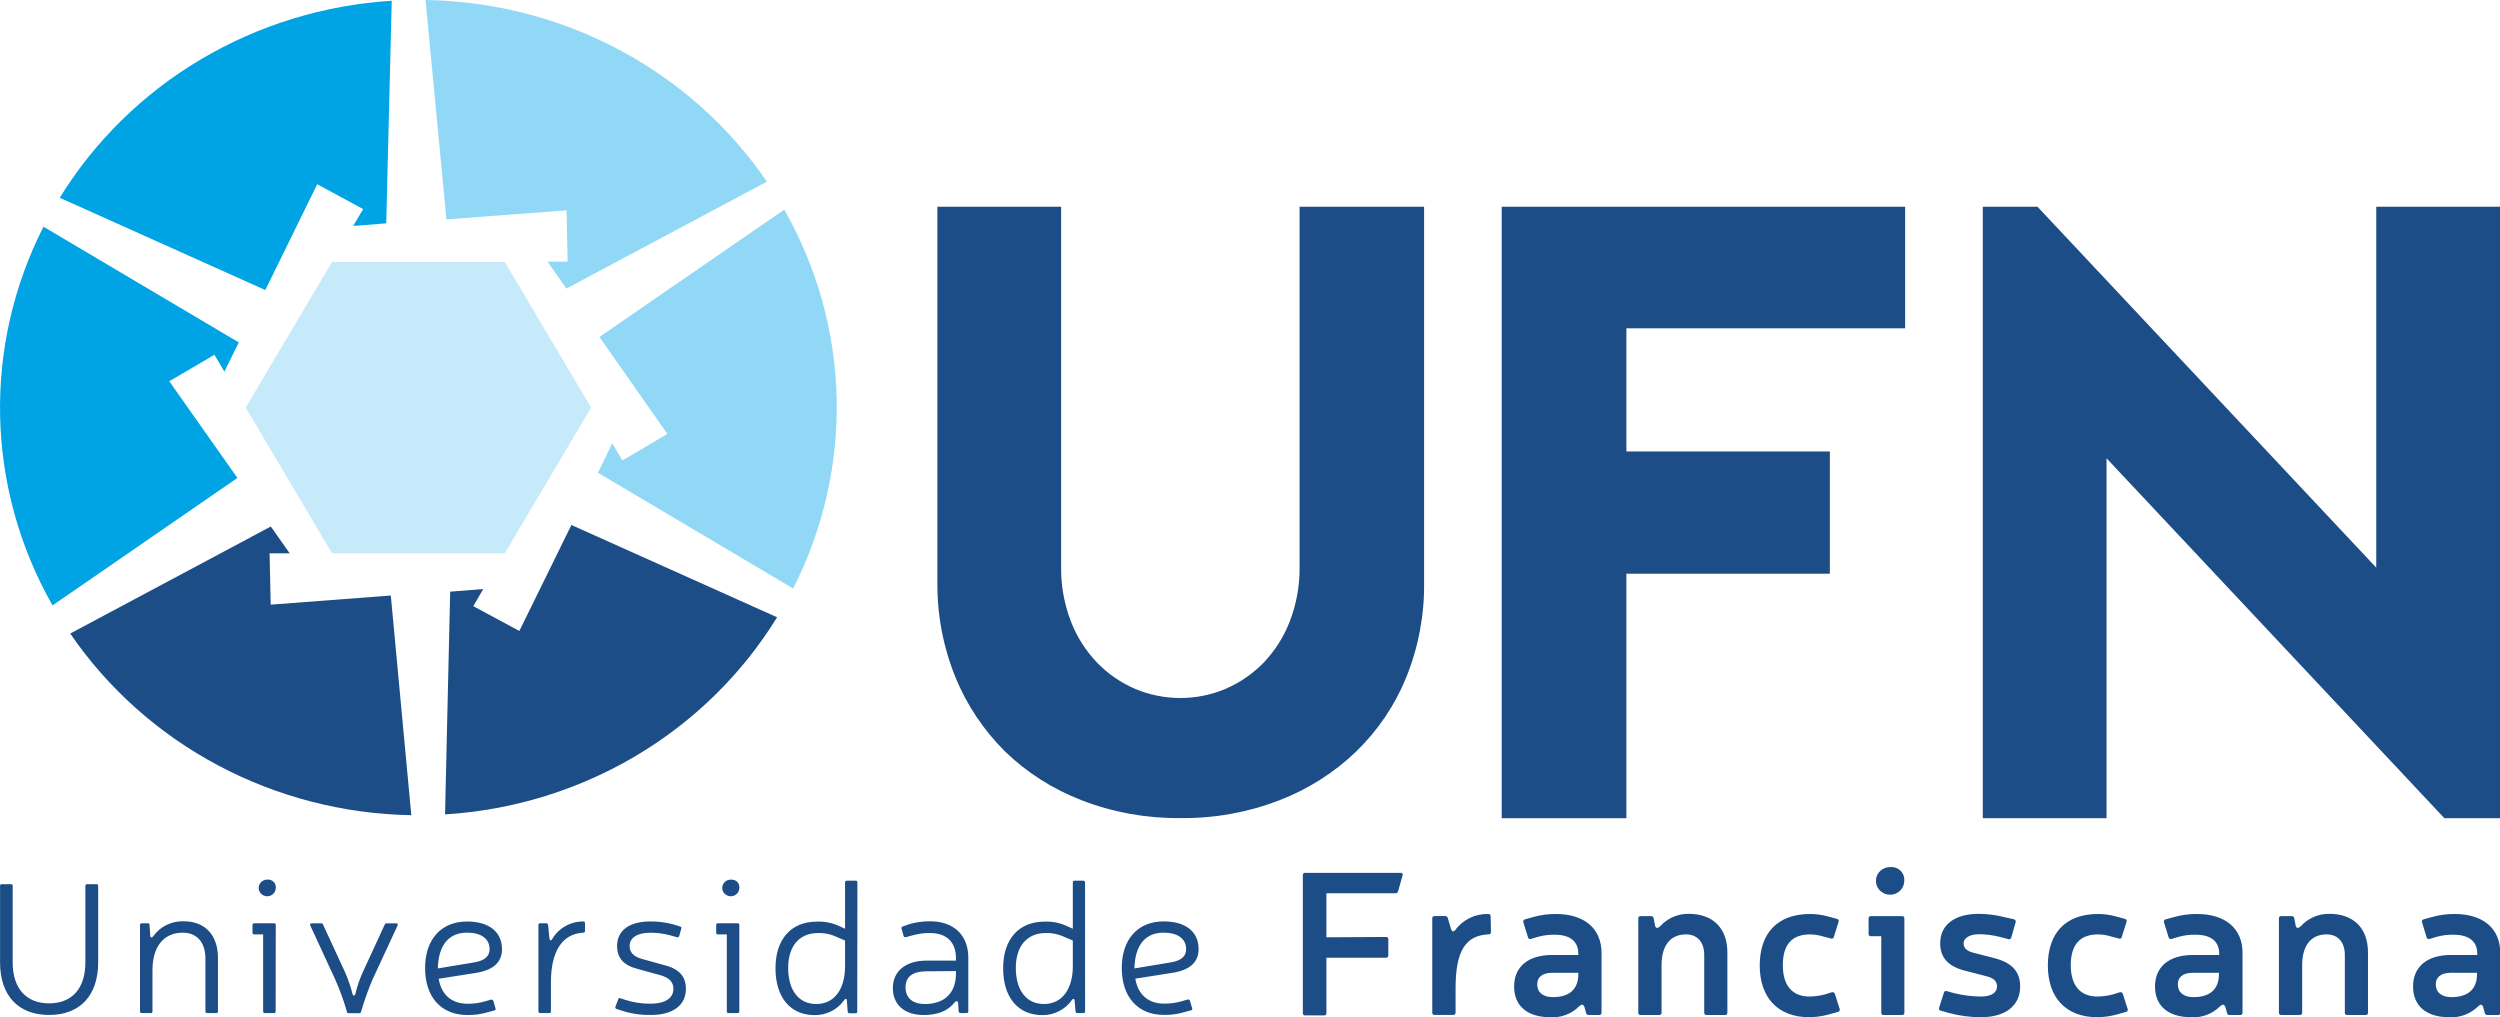 <svg width="2497" height="1016" viewBox="0 0 2497 1016" fill="none" xmlns="http://www.w3.org/2000/svg">
<g clip-path="url(#clip0_22_2)">
<path d="M1624.44 327.901V450.918H1827.65V573.022H1624.44V817.231H1499.91V206.494H1902.85V327.901H1624.44Z" fill="#1C4D87"/>
<path d="M1980.42 206.494H2035.04L2373.4 566.96V206.494H2497V817.231H2441.45L2104.02 457.731V817.231H1980.42V206.494Z" fill="#1C4D87"/>
<path d="M1178.88 817.07C1145.18 817.478 1111.72 811.445 1080.39 799.313C1051.7 788.29 1025.63 771.678 1003.75 750.492C982.344 729.193 965.5 703.952 954.206 676.242C941.995 645.995 935.9 613.732 936.258 581.231V206.494H1059.86V565.941C1059.58 584.67 1062.91 603.285 1069.66 620.823C1075.59 636.171 1084.57 650.227 1096.08 662.187C1106.85 673.254 1119.78 682.102 1134.12 688.206C1148.28 694.117 1163.51 697.165 1178.91 697.165C1194.31 697.165 1209.55 694.117 1223.7 688.206C1238.03 682.063 1250.98 673.22 1261.8 662.187C1273.29 650.224 1282.26 636.168 1288.17 620.823C1294.94 603.288 1298.28 584.674 1298.02 565.941V206.494H1422.39V581.392C1422.85 613.887 1416.81 646.16 1404.61 676.403C1393.35 704.258 1376.29 729.539 1354.51 750.653C1332.47 771.845 1306.25 788.454 1277.43 799.474C1246.08 811.55 1212.6 817.528 1178.88 817.07Z" fill="#1C4D87"/>
<path d="M98.052 884.775C98.078 884.551 98.052 884.323 97.976 884.11C97.899 883.896 97.774 883.702 97.61 883.542C97.446 883.382 97.247 883.261 97.028 883.186C96.809 883.112 96.575 883.086 96.345 883.112H86.986C86.755 883.086 86.521 883.112 86.302 883.186C86.083 883.261 85.884 883.382 85.72 883.542C85.556 883.702 85.431 883.896 85.355 884.11C85.279 884.323 85.252 884.551 85.279 884.775V961.278C85.279 987.137 72.011 1002.16 49.053 1002.16C26.095 1002.16 12.662 987.137 12.662 961.278V884.775C12.688 884.551 12.662 884.323 12.586 884.11C12.509 883.896 12.384 883.702 12.22 883.542C12.056 883.382 11.857 883.261 11.638 883.186C11.419 883.112 11.186 883.086 10.955 883.112H1.761C1.531 883.086 1.297 883.112 1.078 883.186C0.859 883.261 0.66 883.382 0.496 883.542C0.332 883.702 0.207 883.896 0.13 884.11C0.054 884.323 0.028 884.551 0.054 884.775V961.278C0.054 994.272 18.168 1013.75 49.053 1013.75C79.939 1013.75 98.052 994.272 98.052 961.278V884.775ZM149.362 923.831C149.38 923.604 149.346 923.376 149.263 923.162C149.179 922.949 149.049 922.757 148.881 922.598C148.713 922.439 148.511 922.319 148.29 922.244C148.069 922.17 147.833 922.144 147.601 922.168H141.71C140.443 922.168 139.838 922.812 139.838 923.831V1010.21C139.838 1011.23 140.443 1011.87 141.71 1011.87H150.573C150.806 1011.91 151.045 1011.89 151.269 1011.82C151.493 1011.75 151.698 1011.63 151.864 1011.46C152.031 1011.3 152.156 1011.1 152.228 1010.88C152.3 1010.67 152.318 1010.43 152.28 1010.21V969.111C152.28 945.398 163.567 931.557 182.56 931.557C196.765 931.557 205.188 941.267 205.188 957.577V1010.21C205.17 1010.43 205.204 1010.66 205.288 1010.87C205.371 1011.09 205.501 1011.28 205.669 1011.44C205.837 1011.6 206.039 1011.72 206.26 1011.79C206.481 1011.87 206.717 1011.89 206.95 1011.87H215.978C216.209 1011.89 216.442 1011.87 216.661 1011.79C216.881 1011.72 217.079 1011.6 217.243 1011.44C217.408 1011.28 217.533 1011.09 217.609 1010.87C217.686 1010.66 217.711 1010.43 217.685 1010.21V956.557C217.685 934.025 204.747 920.183 183.661 920.183C177.649 919.949 171.674 921.21 166.299 923.848C160.925 926.485 156.328 930.412 152.941 935.259C151.84 936.761 150.574 936.761 150.133 935.259L149.362 923.831ZM267.179 878.552C265.476 878.498 263.795 878.943 262.354 879.829C260.913 880.714 259.776 882 259.091 883.52C258.406 885.04 258.204 886.726 258.51 888.359C258.817 889.992 259.618 891.499 260.811 892.685C262.004 893.87 263.534 894.681 265.203 895.012C266.873 895.343 268.607 895.179 270.18 894.542C271.753 893.904 273.095 892.823 274.032 891.436C274.969 890.049 275.459 888.42 275.438 886.76C275.555 885.668 275.423 884.564 275.052 883.527C274.681 882.49 274.08 881.546 273.291 880.762C272.502 879.978 271.545 879.373 270.489 878.991C269.432 878.609 268.302 878.459 267.179 878.552ZM275.438 923.831C275.464 923.607 275.438 923.379 275.361 923.166C275.285 922.952 275.16 922.758 274.996 922.599C274.832 922.439 274.633 922.317 274.414 922.242C274.195 922.168 273.961 922.143 273.731 922.168H253.966C253.733 922.144 253.498 922.17 253.277 922.244C253.056 922.319 252.854 922.439 252.686 922.598C252.517 922.757 252.387 922.949 252.304 923.162C252.221 923.376 252.187 923.604 252.204 923.831V931.611C252.187 931.838 252.221 932.066 252.304 932.28C252.387 932.493 252.517 932.685 252.686 932.844C252.854 933.003 253.056 933.123 253.277 933.198C253.498 933.272 253.733 933.298 253.966 933.274H262.83V1010.21C262.803 1010.43 262.83 1010.66 262.906 1010.87C262.983 1011.09 263.107 1011.28 263.271 1011.44C263.435 1011.6 263.634 1011.72 263.853 1011.79C264.072 1011.87 264.306 1011.89 264.536 1011.87H273.621C273.851 1011.89 274.085 1011.87 274.304 1011.79C274.523 1011.72 274.722 1011.6 274.886 1011.44C275.05 1011.28 275.175 1011.09 275.251 1010.87C275.327 1010.66 275.354 1010.43 275.327 1010.21L275.438 923.831ZM397.108 924.368C397.714 922.973 397.108 922.222 395.842 922.222H386.097C385.666 922.2 385.24 922.328 384.897 922.584C384.554 922.839 384.316 923.205 384.225 923.617L362.534 970.613C359.21 977.835 356.647 985.367 354.881 993.092C354.221 994.755 352.679 994.755 352.184 993.092C350.247 985.4 347.65 977.881 344.421 970.613L322.729 923.617C322.628 923.21 322.387 922.85 322.047 922.596C321.706 922.343 321.286 922.21 320.858 922.222H311.333C309.901 922.222 309.296 922.973 309.901 924.368L334.896 978.5C339.498 988.868 343.361 999.534 346.458 1010.42C346.471 1010.64 346.531 1010.86 346.634 1011.06C346.736 1011.26 346.879 1011.44 347.054 1011.59C347.229 1011.73 347.432 1011.84 347.651 1011.91C347.87 1011.98 348.101 1012 348.33 1011.98H358.625C359.102 1012.01 359.575 1011.87 359.951 1011.58C360.328 1011.29 360.581 1010.88 360.662 1010.42C363.804 999.575 367.591 988.917 372.003 978.5L397.108 924.368ZM493.729 1009.24C493.962 1009.23 494.189 1009.16 494.388 1009.04C494.588 1008.92 494.755 1008.76 494.875 1008.56C494.994 1008.36 495.062 1008.14 495.074 1007.92C495.085 1007.69 495.039 1007.46 494.94 1007.26L492.793 999.798C492.663 999.311 492.343 998.892 491.9 998.632C491.458 998.371 490.929 998.289 490.426 998.403L484.645 1000.12C478.88 1001.81 472.882 1002.62 466.862 1002.53C451.116 1002.53 440.656 993.414 438.179 977.588L475.616 971.686C492.903 968.896 501.381 960.956 501.381 948.081C501.381 930.591 488.223 920.398 466.532 920.398C440.491 920.398 424.58 938.37 424.58 966.965C424.58 995.56 440.326 1013.8 466.862 1013.8C473.894 1013.91 480.9 1012.93 487.618 1010.9L493.729 1009.24ZM437.298 967.287C437.958 943.252 448.694 931.557 466.532 931.557C480.736 931.557 488.994 937.619 488.994 948.134C488.994 955.27 483.819 959.562 473.689 961.225L437.298 967.287ZM584.294 922.007C584.294 920.827 583.798 920.344 582.532 920.344C576.154 920.342 569.893 922.009 564.402 925.171C558.911 928.332 554.391 932.872 551.316 938.317C550.27 939.819 549.169 939.39 548.838 937.834L547.462 923.831C547.434 923.371 547.222 922.94 546.873 922.63C546.523 922.319 546.063 922.154 545.59 922.168H539.644C538.378 922.168 537.772 922.812 537.772 923.831V1010.21C537.772 1011.23 538.378 1011.87 539.644 1011.87H548.508C548.743 1011.9 548.982 1011.89 549.209 1011.81C549.435 1011.74 549.641 1011.62 549.812 1011.46C549.982 1011.3 550.112 1011.1 550.192 1010.89C550.271 1010.67 550.298 1010.44 550.27 1010.21V980.967C550.27 949.368 562.106 932.683 582.532 931.557C583.798 931.557 584.294 930.967 584.294 929.894V922.007ZM659.663 974.047C668.527 976.622 672.601 980.753 672.601 987.727C672.601 996.847 664.343 1002.48 650.139 1002.48C641.447 1002.62 632.792 1001.33 624.538 998.672L619.529 997.008C619.325 996.913 619.101 996.867 618.875 996.872C618.649 996.877 618.428 996.935 618.229 997.039C618.031 997.144 617.86 997.293 617.732 997.474C617.604 997.655 617.522 997.863 617.492 998.081L614.684 1005.54C614.59 1005.77 614.549 1006.01 614.564 1006.26C614.579 1006.5 614.65 1006.74 614.771 1006.96C614.892 1007.17 615.06 1007.36 615.264 1007.5C615.468 1007.65 615.702 1007.75 615.95 1007.79L621.125 1009.45C630.475 1012.49 640.287 1013.94 650.139 1013.75C672.161 1013.75 685.098 1003.98 685.098 987.727C685.098 975.549 678.547 967.663 663.572 964.014L641.22 957.791C632.632 955.323 628.888 951.246 628.888 944.701C628.888 936.761 636.375 931.611 649.478 931.611C655.965 931.572 662.428 932.383 668.692 934.025L676.014 936.01C677.115 936.493 677.886 936.01 678.382 934.937L680.419 927.64C680.548 927.428 680.622 927.189 680.633 926.942C680.645 926.696 680.594 926.45 680.485 926.228C680.376 926.005 680.213 925.812 680.009 925.665C679.806 925.519 679.568 925.423 679.318 925.387L671.83 923.08C664.503 921.189 656.948 920.269 649.368 920.344C628.612 920.344 616.335 929.465 616.335 944.701C616.335 956.986 622.942 964.283 637.146 967.823L659.663 974.047ZM729.692 878.552C728.012 878.594 726.383 879.119 725.008 880.06C723.632 881.002 722.573 882.318 721.963 883.844C721.352 885.37 721.218 887.037 721.576 888.637C721.934 890.237 722.769 891.698 723.976 892.838C725.183 893.977 726.709 894.744 728.361 895.042C730.014 895.339 731.72 895.155 733.265 894.512C734.811 893.868 736.127 892.795 737.049 891.425C737.97 890.056 738.457 888.451 738.446 886.814C738.565 885.717 738.433 884.608 738.059 883.567C737.684 882.525 737.078 881.578 736.283 880.793C735.487 880.008 734.523 879.404 733.46 879.026C732.397 878.648 731.26 878.504 730.133 878.606L729.692 878.552ZM738.446 923.831C738.463 923.609 738.43 923.386 738.35 923.177C738.27 922.968 738.145 922.778 737.983 922.62C737.821 922.462 737.626 922.34 737.412 922.262C737.197 922.185 736.968 922.152 736.74 922.168H717.03C716.799 922.143 716.566 922.168 716.347 922.242C716.128 922.317 715.929 922.439 715.765 922.599C715.601 922.758 715.476 922.952 715.4 923.166C715.323 923.379 715.297 923.607 715.323 923.831V931.611C715.297 931.835 715.323 932.063 715.4 932.276C715.476 932.49 715.601 932.684 715.765 932.843C715.929 933.003 716.128 933.125 716.347 933.199C716.566 933.274 716.799 933.299 717.03 933.274H725.949V1010.21C725.911 1010.43 725.929 1010.67 726.001 1010.88C726.074 1011.1 726.198 1011.3 726.365 1011.46C726.532 1011.63 726.735 1011.75 726.96 1011.82C727.184 1011.89 727.423 1011.91 727.655 1011.87H736.74C736.968 1011.89 737.197 1011.85 737.412 1011.78C737.626 1011.7 737.821 1011.58 737.983 1011.42C738.145 1011.26 738.27 1011.07 738.35 1010.86C738.43 1010.65 738.463 1010.43 738.446 1010.21V923.831ZM856.373 881.449C856.373 880.215 855.878 879.625 854.611 879.625H845.913C845.659 879.589 845.399 879.611 845.155 879.69C844.911 879.769 844.689 879.902 844.508 880.08C844.326 880.257 844.189 880.473 844.108 880.71C844.027 880.948 844.004 881.201 844.041 881.449V927.64L838.095 924.904C831.223 921.737 823.67 920.228 816.073 920.505C790.142 920.505 774.562 937.995 774.562 967.072C774.562 996.15 789.372 1013.91 813.706 1013.91C819.518 1013.96 825.253 1012.61 830.401 1009.98C835.549 1007.35 839.951 1003.52 843.215 998.832C844.482 997.008 845.748 997.491 845.858 999.154L846.683 1010.42C846.69 1010.65 846.745 1010.88 846.843 1011.09C846.942 1011.3 847.083 1011.48 847.258 1011.64C847.432 1011.79 847.637 1011.91 847.86 1011.99C848.083 1012.07 848.32 1012.1 848.555 1012.08H854.446C854.681 1012.12 854.921 1012.1 855.147 1012.03C855.373 1011.96 855.58 1011.84 855.75 1011.68C855.921 1011.52 856.05 1011.32 856.13 1011.1C856.209 1010.88 856.236 1010.65 856.208 1010.42L856.373 881.449ZM844.041 939.39V965.248C844.041 986.386 834.517 1002.8 815.303 1002.8C797.85 1002.8 787.39 989.283 787.225 967.233C787.059 945.184 798.236 932.093 816.569 931.932C823.372 931.683 830.13 933.103 836.223 936.063L844.041 939.39ZM901.628 925.387C901.378 925.423 901.14 925.519 900.937 925.665C900.733 925.812 900.569 926.005 900.46 926.228C900.352 926.45 900.301 926.696 900.313 926.942C900.324 927.189 900.398 927.428 900.527 927.64L902.564 934.99C902.636 935.213 902.756 935.418 902.915 935.592C903.074 935.766 903.269 935.906 903.487 936.002C903.705 936.098 903.942 936.148 904.181 936.15C904.42 936.151 904.657 936.104 904.876 936.01L911.593 934.186C917.261 932.581 923.144 931.822 929.045 931.932C945.562 931.932 954.811 941.053 954.811 957.04V959.454H925.632C903.61 959.454 891.773 970.721 891.773 986.976C891.773 1003.23 903.169 1013.8 922.494 1013.8C936.698 1013.8 946.552 1009.67 953.104 1001.62C954.976 999.476 956.352 999.315 957.013 1001.62L957.454 1010.15C957.784 1011.17 958.224 1011.82 959.491 1011.82H965.436C965.667 1011.84 965.9 1011.82 966.119 1011.74C966.338 1011.67 966.537 1011.55 966.701 1011.39C966.865 1011.23 966.99 1011.03 967.067 1010.82C967.143 1010.6 967.169 1010.38 967.143 1010.15V956.557C967.143 933.864 952.443 920.183 929.045 920.183C922.135 920.105 915.252 921.027 908.62 922.919L901.628 925.387ZM954.811 969.916V972.384C954.811 991.858 943.414 1002.8 923.76 1002.8C911.428 1002.8 904.436 996.686 904.436 986.225C904.436 975.763 911.263 970.13 925.797 970.13L954.811 969.916ZM1083.75 881.449C1083.75 880.215 1083.25 879.625 1081.99 879.625H1073.29C1072.02 879.625 1071.53 880.215 1071.53 881.449V927.64L1065.47 924.904C1058.6 921.733 1051.05 920.223 1043.45 920.505C1017.57 920.505 1001.94 937.995 1001.94 967.072C1001.94 996.15 1016.75 1013.91 1041.14 1013.91C1046.94 1013.95 1052.66 1012.59 1057.8 1009.96C1062.94 1007.34 1067.33 1003.51 1070.59 998.832C1071.86 997.008 1073.12 997.491 1073.29 999.154L1074.28 1010.21C1074.29 1010.44 1074.34 1010.66 1074.44 1010.87C1074.54 1011.08 1074.68 1011.27 1074.85 1011.42C1075.03 1011.58 1075.23 1011.7 1075.46 1011.78C1075.68 1011.85 1075.92 1011.88 1076.15 1011.87H1082.04C1082.28 1011.9 1082.52 1011.89 1082.74 1011.81C1082.97 1011.74 1083.17 1011.62 1083.35 1011.46C1083.52 1011.3 1083.65 1011.1 1083.73 1010.89C1083.81 1010.67 1083.83 1010.44 1083.8 1010.21L1083.75 881.449ZM1071.53 939.39V965.248C1071.53 986.386 1061.89 1002.8 1042.68 1002.8C1025.23 1002.8 1014.77 989.283 1014.6 967.233C1014.43 945.184 1025.61 932.093 1044.11 931.932C1050.86 931.701 1057.56 933.121 1063.6 936.063L1071.53 939.39ZM1189.51 1009.13C1189.75 1009.13 1189.98 1009.07 1190.19 1008.95C1190.39 1008.84 1190.57 1008.67 1190.69 1008.47C1190.82 1008.28 1190.89 1008.05 1190.91 1007.82C1190.92 1007.59 1190.88 1007.36 1190.77 1007.15L1188.57 999.691C1188.45 999.208 1188.15 998.79 1187.71 998.528C1187.28 998.267 1186.76 998.183 1186.26 998.296L1180.48 1000.01C1174.66 1001.7 1168.61 1002.52 1162.53 1002.43C1146.95 1002.43 1136.49 993.307 1133.96 977.48L1171.45 971.579C1188.74 968.789 1197.16 960.849 1197.16 947.973C1197.16 930.484 1184.06 920.291 1162.37 920.291C1136.33 920.291 1120.41 938.263 1120.41 966.858C1120.41 995.453 1136.16 1013.69 1162.53 1013.69C1169.57 1013.83 1176.57 1012.85 1183.29 1010.8L1189.51 1009.13ZM1133.02 967.287C1133.68 943.252 1144.42 931.557 1162.2 931.557C1176.41 931.557 1184.72 937.619 1184.72 948.134C1184.72 955.27 1179.54 959.562 1169.41 961.225L1133.02 967.287Z" fill="#1C4D87"/>
<path d="M2474.04 971.633V972.974C2474.04 988.049 2465.01 995.935 2448.5 995.935C2438.48 995.935 2432.86 991.053 2432.86 983.167C2432.86 976.3 2437.71 971.633 2447.84 971.633H2474.04ZM2420.69 918.252C2420.38 918.306 2420.08 918.43 2419.83 918.612C2419.57 918.795 2419.36 919.033 2419.21 919.307C2419.06 919.581 2418.98 919.885 2418.97 920.195C2418.96 920.504 2419.02 920.813 2419.15 921.096L2423.67 936.171C2423.73 936.483 2423.86 936.778 2424.05 937.036C2424.24 937.295 2424.48 937.511 2424.76 937.669C2425.04 937.827 2425.36 937.923 2425.68 937.952C2426.01 937.98 2426.33 937.94 2426.64 937.834L2434.13 935.581C2439.51 934.15 2445.07 933.481 2450.64 933.596C2466.06 933.596 2474.32 940.302 2474.32 952.587V953.821H2448.11C2423.45 953.821 2410.18 966.107 2410.18 985.313C2410.18 1004.52 2423.17 1016 2446.24 1016C2451.54 1016.31 2456.84 1015.52 2461.8 1013.67C2466.76 1011.81 2471.25 1008.95 2474.98 1005.27C2477.62 1002.86 2478.89 1002.86 2480.1 1005.59L2481.86 1011.98C2482.01 1012.53 2482.36 1013.02 2482.84 1013.35C2483.33 1013.69 2483.91 1013.85 2484.5 1013.8H2494.96C2495.28 1013.85 2495.61 1013.82 2495.92 1013.72C2496.22 1013.62 2496.5 1013.45 2496.73 1013.23C2496.95 1013 2497.12 1012.73 2497.22 1012.42C2497.31 1012.12 2497.33 1011.8 2497.28 1011.49V951.836C2497.28 927.211 2479.93 912.887 2451.69 912.887C2444 912.835 2436.34 913.865 2428.95 915.945L2420.69 918.252Z" fill="#1C4D87"/>
<path d="M2291.48 917.018C2291.45 916.729 2291.37 916.448 2291.23 916.191C2291.09 915.934 2290.9 915.707 2290.67 915.522C2290.44 915.338 2290.17 915.199 2289.89 915.116C2289.6 915.032 2289.3 915.004 2289 915.033H2278.54C2276.95 915.033 2276.18 915.784 2276.18 917.179V1011.44C2276.13 1011.75 2276.16 1012.07 2276.26 1012.37C2276.37 1012.67 2276.54 1012.95 2276.77 1013.17C2277 1013.39 2277.28 1013.56 2277.59 1013.66C2277.89 1013.76 2278.22 1013.79 2278.54 1013.75H2297.1C2297.41 1013.77 2297.73 1013.73 2298.03 1013.62C2298.32 1013.51 2298.59 1013.34 2298.81 1013.12C2299.03 1012.9 2299.2 1012.64 2299.3 1012.35C2299.41 1012.06 2299.44 1011.75 2299.41 1011.44V964.015C2299.41 944.218 2308.33 933.274 2323.8 933.274C2335.19 933.274 2342.02 941.053 2342.02 953.821V1011.44C2342.02 1013 2342.85 1013.75 2344.22 1013.75H2362.94C2364.37 1013.75 2365.14 1013 2365.14 1011.44V951.192C2365.14 927.211 2350.78 912.726 2326.61 912.726C2321.18 912.653 2315.8 913.733 2310.85 915.892C2305.9 918.051 2301.48 921.236 2297.92 925.226C2295.56 927.211 2294.34 927.48 2293.08 925.226L2291.48 917.018Z" fill="#1C4D87"/>
<path d="M2216.28 971.632V972.974C2216.28 988.049 2207.36 995.935 2190.84 995.935C2180.82 995.935 2175.21 991.053 2175.21 983.167C2175.21 976.3 2179.89 971.632 2190.18 971.632H2216.28ZM2163.04 918.252C2162.73 918.312 2162.43 918.437 2162.17 918.617C2161.91 918.798 2161.69 919.03 2161.53 919.299C2161.37 919.568 2161.27 919.867 2161.23 920.177C2161.2 920.486 2161.23 920.799 2161.33 921.095L2166.01 936.171C2166.06 936.487 2166.19 936.788 2166.37 937.052C2166.56 937.315 2166.81 937.535 2167.09 937.695C2167.38 937.854 2167.69 937.949 2168.02 937.974C2168.35 937.998 2168.68 937.95 2168.98 937.834L2176.47 935.58C2181.85 934.138 2187.41 933.47 2192.99 933.595C2208.4 933.595 2216.55 940.302 2216.55 952.587V953.821H2190.46C2165.79 953.821 2152.41 966.106 2152.41 985.313C2152.41 1004.52 2165.35 1016 2188.58 1016C2193.86 1016.33 2199.14 1015.54 2204.08 1013.69C2209.01 1011.83 2213.47 1008.96 2217.16 1005.27C2219.97 1002.86 2221.23 1002.86 2222.66 1005.59L2224.43 1011.98C2224.56 1012.54 2224.9 1013.05 2225.39 1013.38C2225.88 1013.72 2226.47 1013.87 2227.07 1013.8H2237.53C2237.84 1013.83 2238.16 1013.78 2238.46 1013.68C2238.75 1013.57 2239.02 1013.4 2239.24 1013.18C2239.46 1012.96 2239.63 1012.69 2239.73 1012.4C2239.84 1012.11 2239.87 1011.8 2239.84 1011.49V951.836C2239.84 927.211 2222.55 912.887 2194.26 912.887C2186.56 912.824 2178.9 913.854 2171.52 915.945L2163.04 918.252Z" fill="#1C4D87"/>
<path d="M2123.4 1010.69C2123.73 1010.65 2124.05 1010.53 2124.32 1010.35C2124.6 1010.18 2124.83 1009.94 2124.99 1009.65C2125.16 1009.37 2125.26 1009.06 2125.28 1008.74C2125.29 1008.41 2125.24 1008.09 2125.11 1007.79L2120.26 992.609C2120.17 992.315 2120.03 992.042 2119.83 991.804C2119.63 991.566 2119.39 991.369 2119.11 991.224C2118.83 991.08 2118.53 990.99 2118.22 990.961C2117.9 990.931 2117.59 990.963 2117.29 991.053L2110.46 993.199C2105.42 994.541 2100.22 995.262 2094.99 995.345C2077.21 995.345 2068.29 983.757 2068.29 964.015C2068.29 944.272 2076.88 933.274 2095.49 933.274C2100.21 933.34 2104.89 934.118 2109.36 935.581L2116.52 937.405C2116.78 937.525 2117.07 937.583 2117.36 937.574C2117.66 937.565 2117.94 937.49 2118.2 937.355C2118.46 937.219 2118.68 937.027 2118.84 936.793C2119.01 936.56 2119.12 936.292 2119.16 936.01L2124.01 920.666C2124.5 919.271 2124.01 918.252 2122.3 917.769L2113.44 915.355C2107.6 913.714 2101.56 912.883 2095.49 912.887C2062.45 912.887 2045.39 932.684 2045.39 964.283C2045.39 995.882 2062.84 1016 2094.94 1016C2101.49 1015.91 2108.01 1014.99 2114.32 1013.26L2123.4 1010.69Z" fill="#1C4D87"/>
<path d="M1984.83 975.281C1991.71 977.212 1994.63 980.27 1994.63 985.313C1994.63 991.536 1988.74 995.345 1978.55 995.345C1969.51 995.268 1960.51 994.133 1951.74 991.965L1944.25 989.873C1943.98 989.784 1943.69 989.753 1943.4 989.782C1943.11 989.811 1942.83 989.9 1942.58 990.042C1942.33 990.184 1942.12 990.376 1941.95 990.606C1941.78 990.836 1941.67 991.098 1941.61 991.375L1936.76 1006.56C1936.63 1006.86 1936.58 1007.18 1936.6 1007.5C1936.62 1007.83 1936.71 1008.14 1936.88 1008.42C1937.04 1008.7 1937.27 1008.94 1937.55 1009.12C1937.83 1009.3 1938.14 1009.41 1938.47 1009.45L1946.56 1011.76C1956.99 1014.56 1967.74 1015.98 1978.55 1016C2003.22 1016 2017.75 1004.3 2017.75 985.313C2017.75 970.559 2009.66 961.439 1991.54 956.879L1970.62 951.514C1964.07 949.69 1961.26 946.793 1961.26 942.072C1961.26 937.351 1966.77 933.113 1976.4 933.113C1983.24 933.13 1990.04 933.958 1996.66 935.58L2005.91 937.995C2006.2 938.112 2006.52 938.164 2006.83 938.15C2007.15 938.135 2007.46 938.053 2007.73 937.91C2008.01 937.767 2008.25 937.565 2008.44 937.32C2008.63 937.075 2008.77 936.793 2008.83 936.493L2013.24 921.095C2013.34 920.796 2013.37 920.48 2013.34 920.167C2013.3 919.854 2013.2 919.551 2013.04 919.278C2012.88 919.005 2012.66 918.768 2012.4 918.582C2012.14 918.396 2011.84 918.265 2011.53 918.198L2002.28 916.106C1993.84 913.921 1985.14 912.785 1976.4 912.726C1952.18 912.726 1937.87 923.831 1937.87 942.072C1937.87 956.718 1946.01 965.516 1963.47 969.755L1984.83 975.281Z" fill="#1C4D87"/>
<path d="M1902.08 917.179C1902.11 916.881 1902.07 916.581 1901.96 916.3C1901.85 916.02 1901.68 915.768 1901.46 915.561C1901.23 915.355 1900.97 915.2 1900.67 915.109C1900.38 915.017 1900.07 914.991 1899.77 915.033H1868.72C1868.41 914.993 1868.1 915.019 1867.8 915.11C1867.51 915.202 1867.24 915.355 1867.01 915.561C1866.79 915.766 1866.61 916.017 1866.49 916.297C1866.38 916.577 1866.33 916.878 1866.35 917.179V933.005C1866.34 933.302 1866.39 933.597 1866.51 933.87C1866.63 934.143 1866.81 934.388 1867.03 934.587C1867.26 934.786 1867.53 934.935 1867.82 935.023C1868.11 935.111 1868.42 935.137 1868.72 935.098H1879.01V1011.44C1879.01 1013 1879.78 1013.75 1881.21 1013.75H1899.77C1900.09 1013.79 1900.41 1013.77 1900.72 1013.67C1901.03 1013.57 1901.31 1013.4 1901.53 1013.17C1901.76 1012.95 1901.92 1012.67 1902.02 1012.37C1902.12 1012.07 1902.14 1011.75 1902.08 1011.44V917.179ZM1888.04 866.052C1885.23 866.009 1882.47 866.784 1880.11 868.278C1877.75 869.771 1875.9 871.916 1874.8 874.438C1873.7 876.959 1873.4 879.744 1873.93 882.435C1874.46 885.127 1875.8 887.603 1877.78 889.549C1879.76 891.494 1882.29 892.82 1885.05 893.358C1887.8 893.895 1890.66 893.62 1893.26 892.566C1895.86 891.513 1898.07 889.729 1899.62 887.443C1901.17 885.157 1901.99 882.473 1901.97 879.732C1902.15 877.902 1901.91 876.057 1901.27 874.326C1900.64 872.596 1899.62 871.022 1898.29 869.718C1896.96 868.413 1895.35 867.408 1893.58 866.775C1891.81 866.141 1889.92 865.894 1888.04 866.052Z" fill="#1C4D87"/>
<path d="M1835.79 1010.69C1836.11 1010.61 1836.4 1010.48 1836.65 1010.29C1836.91 1010.1 1837.13 1009.87 1837.29 1009.6C1837.44 1009.33 1837.55 1009.03 1837.58 1008.72C1837.62 1008.41 1837.59 1008.09 1837.5 1007.79L1832.66 992.609C1832.47 992.024 1832.05 991.534 1831.49 991.244C1830.94 990.953 1830.29 990.885 1829.68 991.053L1822.8 993.199C1817.77 994.533 1812.6 995.254 1807.39 995.345C1789.6 995.345 1780.69 983.757 1780.69 964.015C1780.69 944.272 1789.11 933.274 1807.83 933.274C1812.56 933.34 1817.26 934.118 1821.76 935.581L1828.91 937.405C1829.18 937.514 1829.47 937.563 1829.75 937.549C1830.04 937.535 1830.32 937.459 1830.58 937.325C1830.83 937.191 1831.05 937.003 1831.22 936.776C1831.39 936.548 1831.5 936.286 1831.56 936.01L1836.4 920.666C1836.9 919.271 1836.4 918.252 1834.69 917.769L1825.77 915.355C1819.94 913.721 1813.9 912.89 1807.83 912.887C1774.79 912.887 1757.62 932.684 1757.62 964.283C1757.62 995.882 1775.23 1016 1807.17 1016C1813.72 1015.91 1820.24 1014.99 1826.55 1013.26L1835.79 1010.69Z" fill="#1C4D87"/>
<path d="M1651.64 917.018C1651.61 916.729 1651.52 916.448 1651.38 916.191C1651.24 915.934 1651.05 915.707 1650.82 915.522C1650.59 915.338 1650.33 915.199 1650.04 915.116C1649.76 915.032 1649.46 915.004 1649.16 915.033H1638.7C1637.1 915.033 1636.33 915.784 1636.33 917.179V1011.44C1636.29 1011.75 1636.32 1012.07 1636.42 1012.37C1636.52 1012.67 1636.69 1012.95 1636.92 1013.17C1637.15 1013.39 1637.43 1013.56 1637.74 1013.66C1638.05 1013.76 1638.38 1013.79 1638.7 1013.75H1657.25C1657.57 1013.77 1657.88 1013.73 1658.18 1013.62C1658.48 1013.51 1658.75 1013.34 1658.97 1013.12C1659.19 1012.9 1659.35 1012.64 1659.46 1012.35C1659.56 1012.06 1659.6 1011.75 1659.57 1011.44V964.015C1659.57 944.218 1668.48 933.274 1683.95 933.274C1695.35 933.274 1702.18 941.053 1702.18 953.821V1011.44C1702.18 1013 1702.95 1013.75 1704.38 1013.75H1723.1C1724.53 1013.75 1725.3 1013 1725.3 1011.44V951.192C1725.3 927.211 1710.93 912.726 1686.76 912.726C1681.34 912.653 1675.96 913.733 1671 915.892C1666.05 918.051 1661.64 921.236 1658.08 925.226C1655.71 927.211 1654.5 927.48 1653.23 925.226L1651.64 917.018Z" fill="#1C4D87"/>
<path d="M1576.43 971.632V972.974C1576.43 988.049 1567.51 995.935 1551 995.935C1540.98 995.935 1535.36 991.053 1535.36 983.167C1535.36 976.3 1540.04 971.632 1550.34 971.632H1576.43ZM1523.19 918.252C1522.88 918.312 1522.58 918.437 1522.32 918.617C1522.06 918.798 1521.85 919.03 1521.68 919.299C1521.52 919.568 1521.42 919.867 1521.39 920.177C1521.35 920.486 1521.39 920.799 1521.49 921.095L1526.17 936.171C1526.21 936.476 1526.31 936.77 1526.49 937.029C1526.66 937.288 1526.89 937.505 1527.16 937.666C1527.43 937.826 1527.73 937.924 1528.05 937.953C1528.36 937.982 1528.68 937.941 1528.98 937.834L1536.63 935.58C1541.92 934.164 1547.39 933.496 1552.87 933.595C1568.28 933.595 1576.43 940.302 1576.43 952.587V953.821H1550.34C1525.67 953.821 1512.29 966.106 1512.29 985.313C1512.29 1004.52 1525.23 1016 1548.46 1016C1553.74 1016.33 1559.03 1015.54 1563.96 1013.69C1568.89 1011.83 1573.35 1008.96 1577.04 1005.27C1579.85 1002.86 1581.11 1002.86 1582.54 1005.59L1584.25 1011.98C1584.4 1012.54 1584.76 1013.04 1585.25 1013.37C1585.75 1013.71 1586.35 1013.86 1586.95 1013.8H1597.3C1597.61 1013.83 1597.93 1013.78 1598.23 1013.68C1598.52 1013.57 1598.79 1013.4 1599.01 1013.18C1599.23 1012.96 1599.4 1012.69 1599.5 1012.4C1599.61 1012.11 1599.64 1011.8 1599.61 1011.49V951.836C1599.61 927.211 1582.16 912.887 1554.03 912.887C1546.33 912.82 1538.67 913.85 1531.29 915.945L1523.19 918.252Z" fill="#1C4D87"/>
<path d="M1488.84 915.194C1488.86 914.89 1488.82 914.584 1488.71 914.297C1488.61 914.01 1488.44 913.749 1488.22 913.531C1488 913.312 1487.74 913.142 1487.45 913.031C1487.15 912.92 1486.84 912.871 1486.53 912.887C1480.09 912.704 1473.7 914.078 1467.93 916.887C1462.17 919.695 1457.21 923.85 1453.5 928.982C1451.62 930.967 1450.69 930.645 1449.42 928.338L1446.01 916.803C1445.86 916.246 1445.51 915.759 1445.02 915.426C1444.54 915.093 1443.95 914.935 1443.37 914.979H1432.91C1431.31 914.979 1430.54 915.73 1430.54 917.125V1011.39C1430.49 1011.7 1430.52 1012.02 1430.62 1012.32C1430.73 1012.62 1430.9 1012.89 1431.13 1013.12C1431.36 1013.34 1431.64 1013.51 1431.95 1013.61C1432.26 1013.71 1432.58 1013.74 1432.91 1013.69H1451.46C1451.78 1013.73 1452.1 1013.69 1452.4 1013.59C1452.71 1013.48 1452.98 1013.31 1453.21 1013.09C1453.44 1012.87 1453.61 1012.6 1453.72 1012.31C1453.82 1012.01 1453.86 1011.7 1453.83 1011.39V987.191C1453.83 949.636 1463.79 934.293 1486.86 933.22C1487.17 933.254 1487.49 933.219 1487.78 933.118C1488.08 933.017 1488.35 932.852 1488.57 932.636C1488.79 932.419 1488.96 932.157 1489.07 931.868C1489.17 931.579 1489.21 931.271 1489.17 930.967L1488.84 915.194Z" fill="#1C4D87"/>
<path d="M1324.83 936.171V892.179H1393.6C1394.21 892.241 1394.83 892.093 1395.34 891.76C1395.85 891.427 1396.23 890.93 1396.4 890.355L1400.92 874.26C1401.04 873.961 1401.08 873.636 1401.03 873.318C1400.98 873 1400.84 872.701 1400.63 872.45C1400.43 872.2 1400.16 872.007 1399.85 871.891C1399.54 871.776 1399.21 871.742 1398.88 871.792H1303.64C1303.32 871.758 1302.99 871.795 1302.69 871.899C1302.39 872.002 1302.11 872.171 1301.89 872.393C1301.66 872.614 1301.49 872.882 1301.38 873.178C1301.27 873.473 1301.23 873.788 1301.27 874.099V1011.87C1301.22 1012.18 1301.25 1012.5 1301.36 1012.8C1301.46 1013.1 1301.63 1013.38 1301.86 1013.6C1302.09 1013.82 1302.37 1013.99 1302.68 1014.09C1302.99 1014.19 1303.32 1014.22 1303.64 1014.18H1322.63C1324.06 1014.18 1324.83 1013.42 1324.83 1011.87V956.557H1384.46C1385.83 956.557 1386.66 955.806 1386.66 954.25V938.156C1386.66 936.6 1385.83 935.849 1384.46 935.849L1324.83 936.171Z" fill="#1C4D87"/>
<path fill-rule="evenodd" clip-rule="evenodd" d="M504.135 552.636L590.405 407.087L504.135 261.591H331.649L245.378 407.087L331.649 552.636H504.135Z" fill="#C6EAFA"/>
<path fill-rule="evenodd" clip-rule="evenodd" d="M52.467 604.675C19.664 547.05 1.705 482.527 0.132 416.647C-1.441 350.768 13.42 285.501 43.438 226.451L238.496 342.011L224.127 371.196L214.162 354.35L169.073 380.799L237.12 477.367L52.467 604.675Z" fill="#00A3E4"/>
<path fill-rule="evenodd" clip-rule="evenodd" d="M410.817 814.227C343.213 813.058 276.907 795.941 217.576 764.342C158.244 732.743 107.655 687.603 70.14 632.787L270.483 525.865L289.367 552.689H269.272L270.373 603.924L390.337 594.804L410.817 814.227Z" fill="#1C4D87"/>
<path fill-rule="evenodd" clip-rule="evenodd" d="M776.159 616.531C741.393 673.085 693.041 720.556 635.267 754.855C577.492 789.154 512.027 809.253 444.511 813.422L449.631 590.941L482.664 588.366L472.699 605.426L518.725 630.212L570.696 524.363L776.159 616.531Z" fill="#1C4D87"/>
<path fill-rule="evenodd" clip-rule="evenodd" d="M783.317 209.391C816.136 267.045 834.089 331.605 835.633 397.518C837.177 463.431 822.265 528.723 792.18 587.776L597.287 472.216L611.491 442.817L621.621 459.877L666.601 433.428L598.719 336.539L783.317 209.391Z" fill="#91D8F6"/>
<path fill-rule="evenodd" clip-rule="evenodd" d="M425.021 0C492.685 1.067 559.068 18.138 618.461 49.744C677.854 81.35 728.477 126.545 765.974 181.44L565.741 288.201L546.857 261.377H566.952L565.906 210.088L445.887 219.102L425.021 0Z" fill="#91D8F6"/>
<path fill-rule="evenodd" clip-rule="evenodd" d="M59.679 197.535C94.467 141.02 142.82 93.585 200.58 59.307C258.341 25.029 323.781 4.935 391.273 0.751L385.767 223.071L352.735 225.7L362.699 208.801L316.839 184.015L264.978 289.703L59.679 197.535Z" fill="#00A3E4"/>
</g>
<defs>
<clipPath id="clip0_22_2">
<rect width="2497" height="1016" fill="white"/>
</clipPath>
</defs>
</svg>
